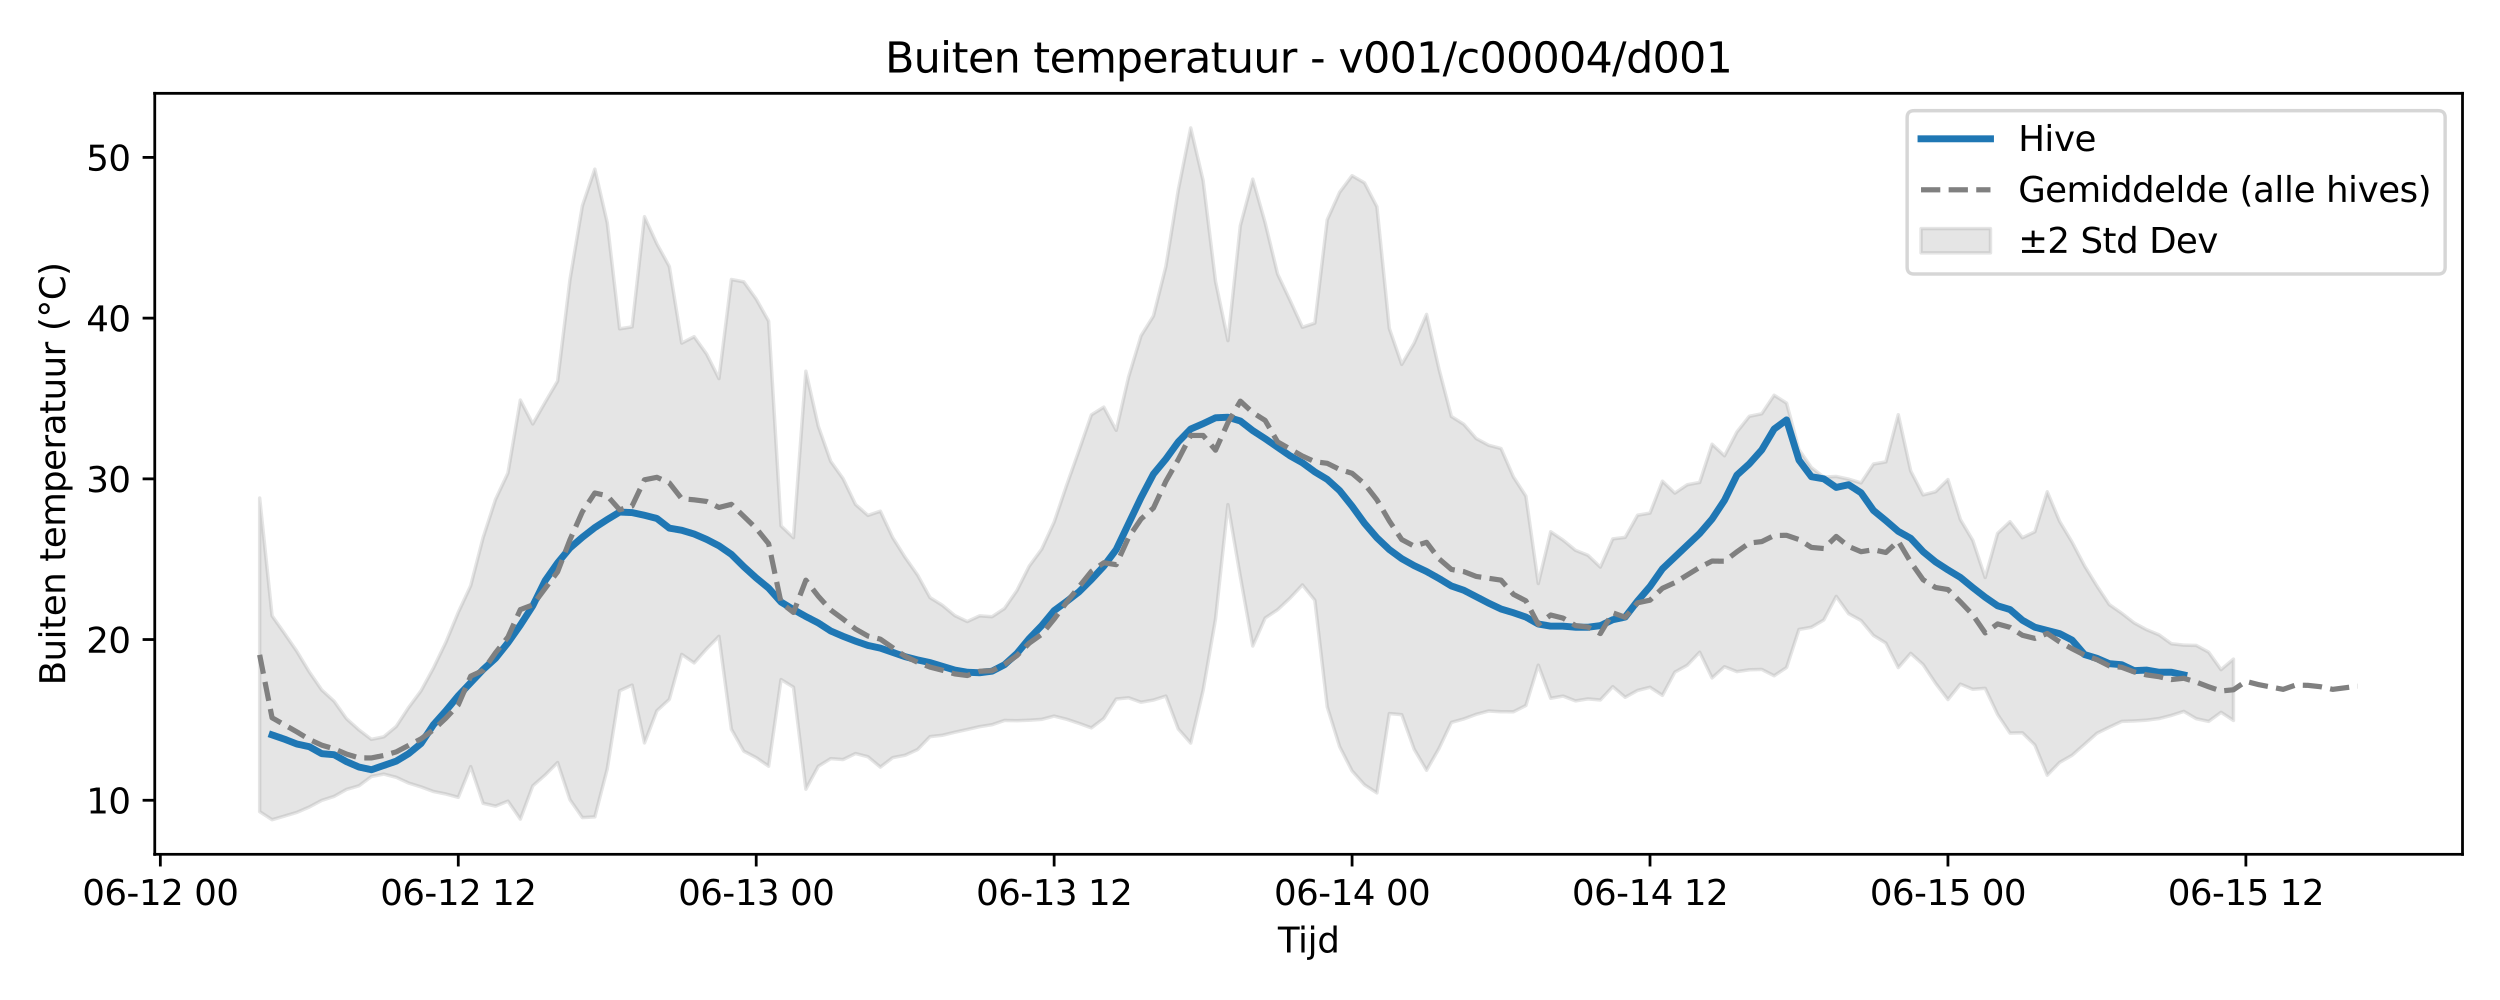 <?xml version="1.0" encoding="utf-8" standalone="no"?>
<!DOCTYPE svg PUBLIC "-//W3C//DTD SVG 1.1//EN"
  "http://www.w3.org/Graphics/SVG/1.1/DTD/svg11.dtd">
<svg xmlns:xlink="http://www.w3.org/1999/xlink" width="720pt" height="288pt" viewBox="0 0 720 288" xmlns="http://www.w3.org/2000/svg" version="1.1">
 <defs>
  <style type="text/css">*{stroke-linejoin: round; stroke-linecap: butt}</style>
 </defs>
 <g id="figure_1">
  <g id="patch_1">
   <path d="M 0 288 
L 720 288 
L 720 0 
L 0 0 
z
" style="fill: #ffffff"/>
  </g>
  <g id="axes_1">
   <g id="patch_2">
    <path d="M 44.57 246.04 
L 709.2 246.04 
L 709.2 26.88 
L 44.57 26.88 
z
" style="fill: #ffffff"/>
   </g>
   <g id="FillBetweenPolyCollection_1">
    <defs>
     <path id="mfafa1545e5" d="M 74.78 -144.577 
L 74.78 -54.247 
L 78.356 -51.922 
L 81.931 -52.966 
L 85.506 -54.033 
L 89.081 -55.581 
L 92.656 -57.485 
L 96.232 -58.637 
L 99.807 -60.646 
L 103.382 -61.687 
L 106.957 -64.363 
L 110.532 -65.057 
L 114.108 -64.133 
L 117.683 -62.479 
L 121.258 -61.374 
L 124.833 -60.042 
L 128.408 -59.328 
L 131.984 -58.36 
L 135.559 -67.223 
L 139.134 -56.645 
L 142.709 -55.832 
L 146.284 -57.272 
L 149.86 -52.087 
L 153.435 -61.663 
L 157.01 -64.798 
L 160.585 -68.383 
L 164.16 -57.673 
L 167.736 -52.524 
L 171.311 -52.741 
L 174.886 -66.557 
L 178.461 -89.06 
L 182.037 -90.691 
L 185.612 -74.04 
L 189.187 -83.304 
L 192.762 -86.588 
L 196.337 -99.541 
L 199.913 -97.074 
L 203.488 -101.119 
L 207.063 -104.739 
L 210.638 -77.998 
L 214.213 -71.663 
L 217.789 -69.792 
L 221.364 -67.334 
L 224.939 -92.29 
L 228.514 -90.09 
L 232.089 -60.72 
L 235.665 -67.305 
L 239.24 -69.509 
L 242.815 -69.248 
L 246.39 -70.981 
L 249.965 -70.055 
L 253.541 -67.072 
L 257.116 -69.806 
L 260.691 -70.497 
L 264.266 -72.135 
L 267.841 -75.854 
L 271.417 -76.248 
L 274.992 -77.117 
L 278.567 -77.906 
L 282.142 -78.723 
L 285.717 -79.292 
L 289.293 -80.511 
L 292.868 -80.436 
L 296.443 -80.575 
L 300.018 -80.823 
L 303.593 -81.765 
L 307.169 -80.861 
L 310.744 -79.675 
L 314.319 -78.373 
L 317.894 -81.094 
L 321.469 -86.679 
L 325.045 -87.039 
L 328.62 -85.754 
L 332.195 -86.387 
L 335.77 -87.534 
L 339.345 -78.045 
L 342.921 -73.996 
L 346.496 -89.171 
L 350.071 -109.736 
L 353.646 -142.687 
L 357.221 -121.907 
L 360.797 -101.941 
L 364.372 -110.018 
L 367.947 -112.395 
L 371.522 -115.735 
L 375.097 -119.549 
L 378.673 -115.119 
L 382.248 -84.415 
L 385.823 -72.957 
L 389.398 -65.974 
L 392.973 -61.962 
L 396.549 -59.637 
L 400.124 -82.503 
L 403.699 -82.173 
L 407.274 -72.234 
L 410.849 -66.166 
L 414.425 -72.427 
L 418 -79.954 
L 421.575 -80.946 
L 425.15 -82.272 
L 428.725 -83.228 
L 432.301 -83.016 
L 435.876 -83.007 
L 439.451 -84.814 
L 443.026 -96.442 
L 446.601 -86.898 
L 450.177 -87.524 
L 453.752 -86.134 
L 457.327 -86.715 
L 460.902 -86.403 
L 464.477 -90.247 
L 468.053 -87.176 
L 471.628 -89.157 
L 475.203 -90.063 
L 478.778 -87.73 
L 482.353 -94.419 
L 485.929 -96.401 
L 489.504 -100.156 
L 493.079 -92.753 
L 496.654 -95.984 
L 500.229 -94.572 
L 503.805 -95.103 
L 507.38 -95.201 
L 510.955 -93.381 
L 514.53 -95.76 
L 518.105 -106.718 
L 521.681 -107.355 
L 525.256 -109.447 
L 528.831 -116.237 
L 532.406 -111.251 
L 535.981 -109.294 
L 539.557 -104.994 
L 543.132 -102.781 
L 546.707 -95.722 
L 550.282 -99.834 
L 553.857 -96.603 
L 557.433 -91.222 
L 561.008 -86.523 
L 564.583 -90.979 
L 568.158 -89.48 
L 571.733 -89.764 
L 575.309 -82.233 
L 578.884 -76.87 
L 582.459 -76.951 
L 586.034 -73.433 
L 589.61 -64.748 
L 593.185 -68.429 
L 596.76 -70.479 
L 600.335 -73.622 
L 603.91 -76.811 
L 607.486 -78.572 
L 611.061 -80.238 
L 614.636 -80.367 
L 618.211 -80.595 
L 621.786 -81.054 
L 625.362 -81.961 
L 628.937 -83.12 
L 632.512 -81.018 
L 636.087 -80.239 
L 639.662 -82.85 
L 643.238 -80.509 
L 643.238 -98.182 
L 643.238 -98.182 
L 639.662 -95.146 
L 636.087 -100.174 
L 632.512 -102.121 
L 628.937 -102.204 
L 625.362 -102.607 
L 621.786 -105.181 
L 618.211 -106.658 
L 614.636 -108.608 
L 611.061 -111.386 
L 607.486 -113.875 
L 603.91 -119.262 
L 600.335 -125.073 
L 596.76 -131.867 
L 593.185 -137.826 
L 589.61 -146.367 
L 586.034 -134.853 
L 582.459 -133.135 
L 578.884 -137.767 
L 575.309 -134.384 
L 571.733 -121.68 
L 568.158 -132.384 
L 564.583 -138.392 
L 561.008 -149.894 
L 557.433 -146.377 
L 553.857 -145.47 
L 550.282 -152.371 
L 546.707 -168.568 
L 543.132 -154.978 
L 539.557 -154.359 
L 535.981 -148.928 
L 532.406 -150.006 
L 528.831 -150.78 
L 525.256 -150.601 
L 521.681 -153.336 
L 518.105 -158.498 
L 514.53 -171.899 
L 510.955 -174.175 
L 507.38 -168.833 
L 503.805 -168.108 
L 500.229 -163.599 
L 496.654 -156.735 
L 493.079 -160.07 
L 489.504 -149.066 
L 485.929 -148.398 
L 482.353 -145.984 
L 478.778 -149.417 
L 475.203 -140.235 
L 471.628 -139.628 
L 468.053 -133.247 
L 464.477 -132.799 
L 460.902 -124.671 
L 457.327 -128.076 
L 453.752 -129.507 
L 450.177 -132.436 
L 446.601 -134.862 
L 443.026 -119.939 
L 439.451 -145.123 
L 435.876 -150.633 
L 432.301 -158.826 
L 428.725 -159.772 
L 425.15 -161.705 
L 421.575 -165.808 
L 418 -168.06 
L 414.425 -181.732 
L 410.849 -197.456 
L 407.274 -189.176 
L 403.699 -183.054 
L 400.124 -193.4 
L 396.549 -228.464 
L 392.973 -235.345 
L 389.398 -237.401 
L 385.823 -232.63 
L 382.248 -224.72 
L 378.673 -194.941 
L 375.097 -193.752 
L 371.522 -201.525 
L 367.947 -209.082 
L 364.372 -223.802 
L 360.797 -236.404 
L 357.221 -223.021 
L 353.646 -189.898 
L 350.071 -206.958 
L 346.496 -236.009 
L 342.921 -251.158 
L 339.345 -233.272 
L 335.77 -211.242 
L 332.195 -197.005 
L 328.62 -191.291 
L 325.045 -179.492 
L 321.469 -164.071 
L 317.894 -170.758 
L 314.319 -168.521 
L 310.744 -158.248 
L 307.169 -148.18 
L 303.593 -137.644 
L 300.018 -129.858 
L 296.443 -124.993 
L 292.868 -117.925 
L 289.293 -112.758 
L 285.717 -110.385 
L 282.142 -110.638 
L 278.567 -108.994 
L 274.992 -110.708 
L 271.417 -113.672 
L 267.841 -115.895 
L 264.266 -122.391 
L 260.691 -127.467 
L 257.116 -133.14 
L 253.541 -140.777 
L 249.965 -139.568 
L 246.39 -142.72 
L 242.815 -150.139 
L 239.24 -155.146 
L 235.665 -165.263 
L 232.089 -181.096 
L 228.514 -133.142 
L 224.939 -136.557 
L 221.364 -195.516 
L 217.789 -201.874 
L 214.213 -206.836 
L 210.638 -207.51 
L 207.063 -178.961 
L 203.488 -186.064 
L 199.913 -191.035 
L 196.337 -189.185 
L 192.762 -211.262 
L 189.187 -217.764 
L 185.612 -225.596 
L 182.037 -193.869 
L 178.461 -193.296 
L 174.886 -223.866 
L 171.311 -239.291 
L 167.736 -228.752 
L 164.16 -207.514 
L 160.585 -178.246 
L 157.01 -172.155 
L 153.435 -165.902 
L 149.86 -172.788 
L 146.284 -151.756 
L 142.709 -144.16 
L 139.134 -133.165 
L 135.559 -119.31 
L 131.984 -111.635 
L 128.408 -103.02 
L 124.833 -95.605 
L 121.258 -89.049 
L 117.683 -84.242 
L 114.108 -78.775 
L 110.532 -75.801 
L 106.957 -75.062 
L 103.382 -77.791 
L 99.807 -81.005 
L 96.232 -86.035 
L 92.656 -89.302 
L 89.081 -94.49 
L 85.506 -100.402 
L 81.931 -105.59 
L 78.356 -110.646 
L 74.78 -144.577 
z
" style="stroke: #808080; stroke-opacity: 0.2"/>
    </defs>
    <g clip-path="url(#p1c990f7608)">
     <use xlink:href="#mfafa1545e5" x="0" y="288" style="fill: #808080; fill-opacity: 0.2; stroke: #808080; stroke-opacity: 0.2"/>
    </g>
   </g>
   <g id="matplotlib.axis_1">
    <g id="xtick_1">
     <g id="line2d_1">
      <defs>
       <path id="m4a9d1f5a7a" d="M 0 0 
L 0 3.5 
" style="stroke: #000000; stroke-width: 0.8"/>
      </defs>
      <g>
       <use xlink:href="#m4a9d1f5a7a" x="46.179" y="246.04" style="stroke: #000000; stroke-width: 0.8"/>
      </g>
     </g>
     <g id="text_1">
      <!-- 06-12 00 -->
      <g transform="translate(23.698 260.638) scale(0.1 -0.1)">
       <defs>
        <path id="DejaVuSans-30" d="M 2034 4250 
Q 1547 4250 1301 3770 
Q 1056 3291 1056 2328 
Q 1056 1369 1301 889 
Q 1547 409 2034 409 
Q 2525 409 2770 889 
Q 3016 1369 3016 2328 
Q 3016 3291 2770 3770 
Q 2525 4250 2034 4250 
z
M 2034 4750 
Q 2819 4750 3233 4129 
Q 3647 3509 3647 2328 
Q 3647 1150 3233 529 
Q 2819 -91 2034 -91 
Q 1250 -91 836 529 
Q 422 1150 422 2328 
Q 422 3509 836 4129 
Q 1250 4750 2034 4750 
z
" transform="scale(0.016)"/>
        <path id="DejaVuSans-36" d="M 2113 2584 
Q 1688 2584 1439 2293 
Q 1191 2003 1191 1497 
Q 1191 994 1439 701 
Q 1688 409 2113 409 
Q 2538 409 2786 701 
Q 3034 994 3034 1497 
Q 3034 2003 2786 2293 
Q 2538 2584 2113 2584 
z
M 3366 4563 
L 3366 3988 
Q 3128 4100 2886 4159 
Q 2644 4219 2406 4219 
Q 1781 4219 1451 3797 
Q 1122 3375 1075 2522 
Q 1259 2794 1537 2939 
Q 1816 3084 2150 3084 
Q 2853 3084 3261 2657 
Q 3669 2231 3669 1497 
Q 3669 778 3244 343 
Q 2819 -91 2113 -91 
Q 1303 -91 875 529 
Q 447 1150 447 2328 
Q 447 3434 972 4092 
Q 1497 4750 2381 4750 
Q 2619 4750 2861 4703 
Q 3103 4656 3366 4563 
z
" transform="scale(0.016)"/>
        <path id="DejaVuSans-2d" d="M 313 2009 
L 1997 2009 
L 1997 1497 
L 313 1497 
L 313 2009 
z
" transform="scale(0.016)"/>
        <path id="DejaVuSans-31" d="M 794 531 
L 1825 531 
L 1825 4091 
L 703 3866 
L 703 4441 
L 1819 4666 
L 2450 4666 
L 2450 531 
L 3481 531 
L 3481 0 
L 794 0 
L 794 531 
z
" transform="scale(0.016)"/>
        <path id="DejaVuSans-32" d="M 1228 531 
L 3431 531 
L 3431 0 
L 469 0 
L 469 531 
Q 828 903 1448 1529 
Q 2069 2156 2228 2338 
Q 2531 2678 2651 2914 
Q 2772 3150 2772 3378 
Q 2772 3750 2511 3984 
Q 2250 4219 1831 4219 
Q 1534 4219 1204 4116 
Q 875 4013 500 3803 
L 500 4441 
Q 881 4594 1212 4672 
Q 1544 4750 1819 4750 
Q 2544 4750 2975 4387 
Q 3406 4025 3406 3419 
Q 3406 3131 3298 2873 
Q 3191 2616 2906 2266 
Q 2828 2175 2409 1742 
Q 1991 1309 1228 531 
z
" transform="scale(0.016)"/>
        <path id="DejaVuSans-20" transform="scale(0.016)"/>
       </defs>
       <use xlink:href="#DejaVuSans-30"/>
       <use xlink:href="#DejaVuSans-36" transform="translate(63.623 0)"/>
       <use xlink:href="#DejaVuSans-2d" transform="translate(127.246 0)"/>
       <use xlink:href="#DejaVuSans-31" transform="translate(163.33 0)"/>
       <use xlink:href="#DejaVuSans-32" transform="translate(226.953 0)"/>
       <use xlink:href="#DejaVuSans-20" transform="translate(290.576 0)"/>
       <use xlink:href="#DejaVuSans-30" transform="translate(322.363 0)"/>
       <use xlink:href="#DejaVuSans-30" transform="translate(385.986 0)"/>
      </g>
     </g>
    </g>
    <g id="xtick_2">
     <g id="line2d_2">
      <g>
       <use xlink:href="#m4a9d1f5a7a" x="131.984" y="246.04" style="stroke: #000000; stroke-width: 0.8"/>
      </g>
     </g>
     <g id="text_2">
      <!-- 06-12 12 -->
      <g transform="translate(109.503 260.638) scale(0.1 -0.1)">
       <use xlink:href="#DejaVuSans-30"/>
       <use xlink:href="#DejaVuSans-36" transform="translate(63.623 0)"/>
       <use xlink:href="#DejaVuSans-2d" transform="translate(127.246 0)"/>
       <use xlink:href="#DejaVuSans-31" transform="translate(163.33 0)"/>
       <use xlink:href="#DejaVuSans-32" transform="translate(226.953 0)"/>
       <use xlink:href="#DejaVuSans-20" transform="translate(290.576 0)"/>
       <use xlink:href="#DejaVuSans-31" transform="translate(322.363 0)"/>
       <use xlink:href="#DejaVuSans-32" transform="translate(385.986 0)"/>
      </g>
     </g>
    </g>
    <g id="xtick_3">
     <g id="line2d_3">
      <g>
       <use xlink:href="#m4a9d1f5a7a" x="217.789" y="246.04" style="stroke: #000000; stroke-width: 0.8"/>
      </g>
     </g>
     <g id="text_3">
      <!-- 06-13 00 -->
      <g transform="translate(195.308 260.638) scale(0.1 -0.1)">
       <defs>
        <path id="DejaVuSans-33" d="M 2597 2516 
Q 3050 2419 3304 2112 
Q 3559 1806 3559 1356 
Q 3559 666 3084 287 
Q 2609 -91 1734 -91 
Q 1441 -91 1130 -33 
Q 819 25 488 141 
L 488 750 
Q 750 597 1062 519 
Q 1375 441 1716 441 
Q 2309 441 2620 675 
Q 2931 909 2931 1356 
Q 2931 1769 2642 2001 
Q 2353 2234 1838 2234 
L 1294 2234 
L 1294 2753 
L 1863 2753 
Q 2328 2753 2575 2939 
Q 2822 3125 2822 3475 
Q 2822 3834 2567 4026 
Q 2313 4219 1838 4219 
Q 1578 4219 1281 4162 
Q 984 4106 628 3988 
L 628 4550 
Q 988 4650 1302 4700 
Q 1616 4750 1894 4750 
Q 2613 4750 3031 4423 
Q 3450 4097 3450 3541 
Q 3450 3153 3228 2886 
Q 3006 2619 2597 2516 
z
" transform="scale(0.016)"/>
       </defs>
       <use xlink:href="#DejaVuSans-30"/>
       <use xlink:href="#DejaVuSans-36" transform="translate(63.623 0)"/>
       <use xlink:href="#DejaVuSans-2d" transform="translate(127.246 0)"/>
       <use xlink:href="#DejaVuSans-31" transform="translate(163.33 0)"/>
       <use xlink:href="#DejaVuSans-33" transform="translate(226.953 0)"/>
       <use xlink:href="#DejaVuSans-20" transform="translate(290.576 0)"/>
       <use xlink:href="#DejaVuSans-30" transform="translate(322.363 0)"/>
       <use xlink:href="#DejaVuSans-30" transform="translate(385.986 0)"/>
      </g>
     </g>
    </g>
    <g id="xtick_4">
     <g id="line2d_4">
      <g>
       <use xlink:href="#m4a9d1f5a7a" x="303.593" y="246.04" style="stroke: #000000; stroke-width: 0.8"/>
      </g>
     </g>
     <g id="text_4">
      <!-- 06-13 12 -->
      <g transform="translate(281.113 260.638) scale(0.1 -0.1)">
       <use xlink:href="#DejaVuSans-30"/>
       <use xlink:href="#DejaVuSans-36" transform="translate(63.623 0)"/>
       <use xlink:href="#DejaVuSans-2d" transform="translate(127.246 0)"/>
       <use xlink:href="#DejaVuSans-31" transform="translate(163.33 0)"/>
       <use xlink:href="#DejaVuSans-33" transform="translate(226.953 0)"/>
       <use xlink:href="#DejaVuSans-20" transform="translate(290.576 0)"/>
       <use xlink:href="#DejaVuSans-31" transform="translate(322.363 0)"/>
       <use xlink:href="#DejaVuSans-32" transform="translate(385.986 0)"/>
      </g>
     </g>
    </g>
    <g id="xtick_5">
     <g id="line2d_5">
      <g>
       <use xlink:href="#m4a9d1f5a7a" x="389.398" y="246.04" style="stroke: #000000; stroke-width: 0.8"/>
      </g>
     </g>
     <g id="text_5">
      <!-- 06-14 00 -->
      <g transform="translate(366.918 260.638) scale(0.1 -0.1)">
       <defs>
        <path id="DejaVuSans-34" d="M 2419 4116 
L 825 1625 
L 2419 1625 
L 2419 4116 
z
M 2253 4666 
L 3047 4666 
L 3047 1625 
L 3713 1625 
L 3713 1100 
L 3047 1100 
L 3047 0 
L 2419 0 
L 2419 1100 
L 313 1100 
L 313 1709 
L 2253 4666 
z
" transform="scale(0.016)"/>
       </defs>
       <use xlink:href="#DejaVuSans-30"/>
       <use xlink:href="#DejaVuSans-36" transform="translate(63.623 0)"/>
       <use xlink:href="#DejaVuSans-2d" transform="translate(127.246 0)"/>
       <use xlink:href="#DejaVuSans-31" transform="translate(163.33 0)"/>
       <use xlink:href="#DejaVuSans-34" transform="translate(226.953 0)"/>
       <use xlink:href="#DejaVuSans-20" transform="translate(290.576 0)"/>
       <use xlink:href="#DejaVuSans-30" transform="translate(322.363 0)"/>
       <use xlink:href="#DejaVuSans-30" transform="translate(385.986 0)"/>
      </g>
     </g>
    </g>
    <g id="xtick_6">
     <g id="line2d_6">
      <g>
       <use xlink:href="#m4a9d1f5a7a" x="475.203" y="246.04" style="stroke: #000000; stroke-width: 0.8"/>
      </g>
     </g>
     <g id="text_6">
      <!-- 06-14 12 -->
      <g transform="translate(452.723 260.638) scale(0.1 -0.1)">
       <use xlink:href="#DejaVuSans-30"/>
       <use xlink:href="#DejaVuSans-36" transform="translate(63.623 0)"/>
       <use xlink:href="#DejaVuSans-2d" transform="translate(127.246 0)"/>
       <use xlink:href="#DejaVuSans-31" transform="translate(163.33 0)"/>
       <use xlink:href="#DejaVuSans-34" transform="translate(226.953 0)"/>
       <use xlink:href="#DejaVuSans-20" transform="translate(290.576 0)"/>
       <use xlink:href="#DejaVuSans-31" transform="translate(322.363 0)"/>
       <use xlink:href="#DejaVuSans-32" transform="translate(385.986 0)"/>
      </g>
     </g>
    </g>
    <g id="xtick_7">
     <g id="line2d_7">
      <g>
       <use xlink:href="#m4a9d1f5a7a" x="561.008" y="246.04" style="stroke: #000000; stroke-width: 0.8"/>
      </g>
     </g>
     <g id="text_7">
      <!-- 06-15 00 -->
      <g transform="translate(538.527 260.638) scale(0.1 -0.1)">
       <defs>
        <path id="DejaVuSans-35" d="M 691 4666 
L 3169 4666 
L 3169 4134 
L 1269 4134 
L 1269 2991 
Q 1406 3038 1543 3061 
Q 1681 3084 1819 3084 
Q 2600 3084 3056 2656 
Q 3513 2228 3513 1497 
Q 3513 744 3044 326 
Q 2575 -91 1722 -91 
Q 1428 -91 1123 -41 
Q 819 9 494 109 
L 494 744 
Q 775 591 1075 516 
Q 1375 441 1709 441 
Q 2250 441 2565 725 
Q 2881 1009 2881 1497 
Q 2881 1984 2565 2268 
Q 2250 2553 1709 2553 
Q 1456 2553 1204 2497 
Q 953 2441 691 2322 
L 691 4666 
z
" transform="scale(0.016)"/>
       </defs>
       <use xlink:href="#DejaVuSans-30"/>
       <use xlink:href="#DejaVuSans-36" transform="translate(63.623 0)"/>
       <use xlink:href="#DejaVuSans-2d" transform="translate(127.246 0)"/>
       <use xlink:href="#DejaVuSans-31" transform="translate(163.33 0)"/>
       <use xlink:href="#DejaVuSans-35" transform="translate(226.953 0)"/>
       <use xlink:href="#DejaVuSans-20" transform="translate(290.576 0)"/>
       <use xlink:href="#DejaVuSans-30" transform="translate(322.363 0)"/>
       <use xlink:href="#DejaVuSans-30" transform="translate(385.986 0)"/>
      </g>
     </g>
    </g>
    <g id="xtick_8">
     <g id="line2d_8">
      <g>
       <use xlink:href="#m4a9d1f5a7a" x="646.813" y="246.04" style="stroke: #000000; stroke-width: 0.8"/>
      </g>
     </g>
     <g id="text_8">
      <!-- 06-15 12 -->
      <g transform="translate(624.332 260.638) scale(0.1 -0.1)">
       <use xlink:href="#DejaVuSans-30"/>
       <use xlink:href="#DejaVuSans-36" transform="translate(63.623 0)"/>
       <use xlink:href="#DejaVuSans-2d" transform="translate(127.246 0)"/>
       <use xlink:href="#DejaVuSans-31" transform="translate(163.33 0)"/>
       <use xlink:href="#DejaVuSans-35" transform="translate(226.953 0)"/>
       <use xlink:href="#DejaVuSans-20" transform="translate(290.576 0)"/>
       <use xlink:href="#DejaVuSans-31" transform="translate(322.363 0)"/>
       <use xlink:href="#DejaVuSans-32" transform="translate(385.986 0)"/>
      </g>
     </g>
    </g>
    <g id="text_9">
     <!-- Tijd -->
     <g transform="translate(368.035 274.317) scale(0.1 -0.1)">
      <defs>
       <path id="DejaVuSans-54" d="M -19 4666 
L 3928 4666 
L 3928 4134 
L 2272 4134 
L 2272 0 
L 1638 0 
L 1638 4134 
L -19 4134 
L -19 4666 
z
" transform="scale(0.016)"/>
       <path id="DejaVuSans-69" d="M 603 3500 
L 1178 3500 
L 1178 0 
L 603 0 
L 603 3500 
z
M 603 4863 
L 1178 4863 
L 1178 4134 
L 603 4134 
L 603 4863 
z
" transform="scale(0.016)"/>
       <path id="DejaVuSans-6a" d="M 603 3500 
L 1178 3500 
L 1178 -63 
Q 1178 -731 923 -1031 
Q 669 -1331 103 -1331 
L -116 -1331 
L -116 -844 
L 38 -844 
Q 366 -844 484 -692 
Q 603 -541 603 -63 
L 603 3500 
z
M 603 4863 
L 1178 4863 
L 1178 4134 
L 603 4134 
L 603 4863 
z
" transform="scale(0.016)"/>
       <path id="DejaVuSans-64" d="M 2906 2969 
L 2906 4863 
L 3481 4863 
L 3481 0 
L 2906 0 
L 2906 525 
Q 2725 213 2448 61 
Q 2172 -91 1784 -91 
Q 1150 -91 751 415 
Q 353 922 353 1747 
Q 353 2572 751 3078 
Q 1150 3584 1784 3584 
Q 2172 3584 2448 3432 
Q 2725 3281 2906 2969 
z
M 947 1747 
Q 947 1113 1208 752 
Q 1469 391 1925 391 
Q 2381 391 2643 752 
Q 2906 1113 2906 1747 
Q 2906 2381 2643 2742 
Q 2381 3103 1925 3103 
Q 1469 3103 1208 2742 
Q 947 2381 947 1747 
z
" transform="scale(0.016)"/>
      </defs>
      <use xlink:href="#DejaVuSans-54"/>
      <use xlink:href="#DejaVuSans-69" transform="translate(57.959 0)"/>
      <use xlink:href="#DejaVuSans-6a" transform="translate(85.742 0)"/>
      <use xlink:href="#DejaVuSans-64" transform="translate(113.525 0)"/>
     </g>
    </g>
   </g>
   <g id="matplotlib.axis_2">
    <g id="ytick_1">
     <g id="line2d_9">
      <defs>
       <path id="m8d2fb35eee" d="M 0 0 
L -3.5 0 
" style="stroke: #000000; stroke-width: 0.8"/>
      </defs>
      <g>
       <use xlink:href="#m8d2fb35eee" x="44.57" y="230.475" style="stroke: #000000; stroke-width: 0.8"/>
      </g>
     </g>
     <g id="text_10">
      <!-- 10 -->
      <g transform="translate(24.845 234.275) scale(0.1 -0.1)">
       <use xlink:href="#DejaVuSans-31"/>
       <use xlink:href="#DejaVuSans-30" transform="translate(63.623 0)"/>
      </g>
     </g>
    </g>
    <g id="ytick_2">
     <g id="line2d_10">
      <g>
       <use xlink:href="#m8d2fb35eee" x="44.57" y="184.191" style="stroke: #000000; stroke-width: 0.8"/>
      </g>
     </g>
     <g id="text_11">
      <!-- 20 -->
      <g transform="translate(24.845 187.99) scale(0.1 -0.1)">
       <use xlink:href="#DejaVuSans-32"/>
       <use xlink:href="#DejaVuSans-30" transform="translate(63.623 0)"/>
      </g>
     </g>
    </g>
    <g id="ytick_3">
     <g id="line2d_11">
      <g>
       <use xlink:href="#m8d2fb35eee" x="44.57" y="137.907" style="stroke: #000000; stroke-width: 0.8"/>
      </g>
     </g>
     <g id="text_12">
      <!-- 30 -->
      <g transform="translate(24.845 141.706) scale(0.1 -0.1)">
       <use xlink:href="#DejaVuSans-33"/>
       <use xlink:href="#DejaVuSans-30" transform="translate(63.623 0)"/>
      </g>
     </g>
    </g>
    <g id="ytick_4">
     <g id="line2d_12">
      <g>
       <use xlink:href="#m8d2fb35eee" x="44.57" y="91.622" style="stroke: #000000; stroke-width: 0.8"/>
      </g>
     </g>
     <g id="text_13">
      <!-- 40 -->
      <g transform="translate(24.845 95.422) scale(0.1 -0.1)">
       <use xlink:href="#DejaVuSans-34"/>
       <use xlink:href="#DejaVuSans-30" transform="translate(63.623 0)"/>
      </g>
     </g>
    </g>
    <g id="ytick_5">
     <g id="line2d_13">
      <g>
       <use xlink:href="#m8d2fb35eee" x="44.57" y="45.338" style="stroke: #000000; stroke-width: 0.8"/>
      </g>
     </g>
     <g id="text_14">
      <!-- 50 -->
      <g transform="translate(24.845 49.137) scale(0.1 -0.1)">
       <use xlink:href="#DejaVuSans-35"/>
       <use xlink:href="#DejaVuSans-30" transform="translate(63.623 0)"/>
      </g>
     </g>
    </g>
    <g id="text_15">
     <!-- Buiten temperatuur (°C) -->
     <g transform="translate(18.765 197.355) rotate(-90) scale(0.1 -0.1)">
      <defs>
       <path id="DejaVuSans-42" d="M 1259 2228 
L 1259 519 
L 2272 519 
Q 2781 519 3026 730 
Q 3272 941 3272 1375 
Q 3272 1813 3026 2020 
Q 2781 2228 2272 2228 
L 1259 2228 
z
M 1259 4147 
L 1259 2741 
L 2194 2741 
Q 2656 2741 2882 2914 
Q 3109 3088 3109 3444 
Q 3109 3797 2882 3972 
Q 2656 4147 2194 4147 
L 1259 4147 
z
M 628 4666 
L 2241 4666 
Q 2963 4666 3353 4366 
Q 3744 4066 3744 3513 
Q 3744 3084 3544 2831 
Q 3344 2578 2956 2516 
Q 3422 2416 3680 2098 
Q 3938 1781 3938 1306 
Q 3938 681 3513 340 
Q 3088 0 2303 0 
L 628 0 
L 628 4666 
z
" transform="scale(0.016)"/>
       <path id="DejaVuSans-75" d="M 544 1381 
L 544 3500 
L 1119 3500 
L 1119 1403 
Q 1119 906 1312 657 
Q 1506 409 1894 409 
Q 2359 409 2629 706 
Q 2900 1003 2900 1516 
L 2900 3500 
L 3475 3500 
L 3475 0 
L 2900 0 
L 2900 538 
Q 2691 219 2414 64 
Q 2138 -91 1772 -91 
Q 1169 -91 856 284 
Q 544 659 544 1381 
z
M 1991 3584 
L 1991 3584 
z
" transform="scale(0.016)"/>
       <path id="DejaVuSans-74" d="M 1172 4494 
L 1172 3500 
L 2356 3500 
L 2356 3053 
L 1172 3053 
L 1172 1153 
Q 1172 725 1289 603 
Q 1406 481 1766 481 
L 2356 481 
L 2356 0 
L 1766 0 
Q 1100 0 847 248 
Q 594 497 594 1153 
L 594 3053 
L 172 3053 
L 172 3500 
L 594 3500 
L 594 4494 
L 1172 4494 
z
" transform="scale(0.016)"/>
       <path id="DejaVuSans-65" d="M 3597 1894 
L 3597 1613 
L 953 1613 
Q 991 1019 1311 708 
Q 1631 397 2203 397 
Q 2534 397 2845 478 
Q 3156 559 3463 722 
L 3463 178 
Q 3153 47 2828 -22 
Q 2503 -91 2169 -91 
Q 1331 -91 842 396 
Q 353 884 353 1716 
Q 353 2575 817 3079 
Q 1281 3584 2069 3584 
Q 2775 3584 3186 3129 
Q 3597 2675 3597 1894 
z
M 3022 2063 
Q 3016 2534 2758 2815 
Q 2500 3097 2075 3097 
Q 1594 3097 1305 2825 
Q 1016 2553 972 2059 
L 3022 2063 
z
" transform="scale(0.016)"/>
       <path id="DejaVuSans-6e" d="M 3513 2113 
L 3513 0 
L 2938 0 
L 2938 2094 
Q 2938 2591 2744 2837 
Q 2550 3084 2163 3084 
Q 1697 3084 1428 2787 
Q 1159 2491 1159 1978 
L 1159 0 
L 581 0 
L 581 3500 
L 1159 3500 
L 1159 2956 
Q 1366 3272 1645 3428 
Q 1925 3584 2291 3584 
Q 2894 3584 3203 3211 
Q 3513 2838 3513 2113 
z
" transform="scale(0.016)"/>
       <path id="DejaVuSans-6d" d="M 3328 2828 
Q 3544 3216 3844 3400 
Q 4144 3584 4550 3584 
Q 5097 3584 5394 3201 
Q 5691 2819 5691 2113 
L 5691 0 
L 5113 0 
L 5113 2094 
Q 5113 2597 4934 2840 
Q 4756 3084 4391 3084 
Q 3944 3084 3684 2787 
Q 3425 2491 3425 1978 
L 3425 0 
L 2847 0 
L 2847 2094 
Q 2847 2600 2669 2842 
Q 2491 3084 2119 3084 
Q 1678 3084 1418 2786 
Q 1159 2488 1159 1978 
L 1159 0 
L 581 0 
L 581 3500 
L 1159 3500 
L 1159 2956 
Q 1356 3278 1631 3431 
Q 1906 3584 2284 3584 
Q 2666 3584 2933 3390 
Q 3200 3197 3328 2828 
z
" transform="scale(0.016)"/>
       <path id="DejaVuSans-70" d="M 1159 525 
L 1159 -1331 
L 581 -1331 
L 581 3500 
L 1159 3500 
L 1159 2969 
Q 1341 3281 1617 3432 
Q 1894 3584 2278 3584 
Q 2916 3584 3314 3078 
Q 3713 2572 3713 1747 
Q 3713 922 3314 415 
Q 2916 -91 2278 -91 
Q 1894 -91 1617 61 
Q 1341 213 1159 525 
z
M 3116 1747 
Q 3116 2381 2855 2742 
Q 2594 3103 2138 3103 
Q 1681 3103 1420 2742 
Q 1159 2381 1159 1747 
Q 1159 1113 1420 752 
Q 1681 391 2138 391 
Q 2594 391 2855 752 
Q 3116 1113 3116 1747 
z
" transform="scale(0.016)"/>
       <path id="DejaVuSans-72" d="M 2631 2963 
Q 2534 3019 2420 3045 
Q 2306 3072 2169 3072 
Q 1681 3072 1420 2755 
Q 1159 2438 1159 1844 
L 1159 0 
L 581 0 
L 581 3500 
L 1159 3500 
L 1159 2956 
Q 1341 3275 1631 3429 
Q 1922 3584 2338 3584 
Q 2397 3584 2469 3576 
Q 2541 3569 2628 3553 
L 2631 2963 
z
" transform="scale(0.016)"/>
       <path id="DejaVuSans-61" d="M 2194 1759 
Q 1497 1759 1228 1600 
Q 959 1441 959 1056 
Q 959 750 1161 570 
Q 1363 391 1709 391 
Q 2188 391 2477 730 
Q 2766 1069 2766 1631 
L 2766 1759 
L 2194 1759 
z
M 3341 1997 
L 3341 0 
L 2766 0 
L 2766 531 
Q 2569 213 2275 61 
Q 1981 -91 1556 -91 
Q 1019 -91 701 211 
Q 384 513 384 1019 
Q 384 1609 779 1909 
Q 1175 2209 1959 2209 
L 2766 2209 
L 2766 2266 
Q 2766 2663 2505 2880 
Q 2244 3097 1772 3097 
Q 1472 3097 1187 3025 
Q 903 2953 641 2809 
L 641 3341 
Q 956 3463 1253 3523 
Q 1550 3584 1831 3584 
Q 2591 3584 2966 3190 
Q 3341 2797 3341 1997 
z
" transform="scale(0.016)"/>
       <path id="DejaVuSans-28" d="M 1984 4856 
Q 1566 4138 1362 3434 
Q 1159 2731 1159 2009 
Q 1159 1288 1364 580 
Q 1569 -128 1984 -844 
L 1484 -844 
Q 1016 -109 783 600 
Q 550 1309 550 2009 
Q 550 2706 781 3412 
Q 1013 4119 1484 4856 
L 1984 4856 
z
" transform="scale(0.016)"/>
       <path id="DejaVuSans-b0" d="M 1600 4347 
Q 1350 4347 1178 4173 
Q 1006 4000 1006 3750 
Q 1006 3503 1178 3333 
Q 1350 3163 1600 3163 
Q 1850 3163 2022 3333 
Q 2194 3503 2194 3750 
Q 2194 3997 2020 4172 
Q 1847 4347 1600 4347 
z
M 1600 4750 
Q 1800 4750 1984 4673 
Q 2169 4597 2303 4453 
Q 2447 4313 2519 4134 
Q 2591 3956 2591 3750 
Q 2591 3338 2302 3052 
Q 2013 2766 1594 2766 
Q 1172 2766 890 3047 
Q 609 3328 609 3750 
Q 609 4169 896 4459 
Q 1184 4750 1600 4750 
z
" transform="scale(0.016)"/>
       <path id="DejaVuSans-43" d="M 4122 4306 
L 4122 3641 
Q 3803 3938 3442 4084 
Q 3081 4231 2675 4231 
Q 1875 4231 1450 3742 
Q 1025 3253 1025 2328 
Q 1025 1406 1450 917 
Q 1875 428 2675 428 
Q 3081 428 3442 575 
Q 3803 722 4122 1019 
L 4122 359 
Q 3791 134 3420 21 
Q 3050 -91 2638 -91 
Q 1578 -91 968 557 
Q 359 1206 359 2328 
Q 359 3453 968 4101 
Q 1578 4750 2638 4750 
Q 3056 4750 3426 4639 
Q 3797 4528 4122 4306 
z
" transform="scale(0.016)"/>
       <path id="DejaVuSans-29" d="M 513 4856 
L 1013 4856 
Q 1481 4119 1714 3412 
Q 1947 2706 1947 2009 
Q 1947 1309 1714 600 
Q 1481 -109 1013 -844 
L 513 -844 
Q 928 -128 1133 580 
Q 1338 1288 1338 2009 
Q 1338 2731 1133 3434 
Q 928 4138 513 4856 
z
" transform="scale(0.016)"/>
      </defs>
      <use xlink:href="#DejaVuSans-42"/>
      <use xlink:href="#DejaVuSans-75" transform="translate(68.604 0)"/>
      <use xlink:href="#DejaVuSans-69" transform="translate(131.982 0)"/>
      <use xlink:href="#DejaVuSans-74" transform="translate(159.766 0)"/>
      <use xlink:href="#DejaVuSans-65" transform="translate(198.975 0)"/>
      <use xlink:href="#DejaVuSans-6e" transform="translate(260.498 0)"/>
      <use xlink:href="#DejaVuSans-20" transform="translate(323.877 0)"/>
      <use xlink:href="#DejaVuSans-74" transform="translate(355.664 0)"/>
      <use xlink:href="#DejaVuSans-65" transform="translate(394.873 0)"/>
      <use xlink:href="#DejaVuSans-6d" transform="translate(456.396 0)"/>
      <use xlink:href="#DejaVuSans-70" transform="translate(553.809 0)"/>
      <use xlink:href="#DejaVuSans-65" transform="translate(617.285 0)"/>
      <use xlink:href="#DejaVuSans-72" transform="translate(678.809 0)"/>
      <use xlink:href="#DejaVuSans-61" transform="translate(719.922 0)"/>
      <use xlink:href="#DejaVuSans-74" transform="translate(781.201 0)"/>
      <use xlink:href="#DejaVuSans-75" transform="translate(820.41 0)"/>
      <use xlink:href="#DejaVuSans-75" transform="translate(883.789 0)"/>
      <use xlink:href="#DejaVuSans-72" transform="translate(947.168 0)"/>
      <use xlink:href="#DejaVuSans-20" transform="translate(988.281 0)"/>
      <use xlink:href="#DejaVuSans-28" transform="translate(1020.068 0)"/>
      <use xlink:href="#DejaVuSans-b0" transform="translate(1059.082 0)"/>
      <use xlink:href="#DejaVuSans-43" transform="translate(1109.082 0)"/>
      <use xlink:href="#DejaVuSans-29" transform="translate(1178.906 0)"/>
     </g>
    </g>
   </g>
   <g id="line2d_14">
    <path d="M 78.356 211.653 
L 81.931 212.887 
L 85.506 214.276 
L 89.081 215.047 
L 92.656 217.053 
L 96.232 217.361 
L 99.807 219.367 
L 103.382 220.91 
L 106.957 221.681 
L 114.108 219.213 
L 117.683 217.053 
L 121.258 214.122 
L 124.833 208.722 
L 128.408 204.71 
L 131.984 200.391 
L 139.134 192.831 
L 142.709 189.591 
L 146.284 185.117 
L 149.86 180.025 
L 153.435 174.471 
L 157.01 167.22 
L 160.585 162.129 
L 164.16 157.809 
L 167.736 154.723 
L 171.311 151.946 
L 174.886 149.632 
L 178.461 147.472 
L 182.037 147.626 
L 185.612 148.398 
L 189.187 149.324 
L 192.762 152.101 
L 196.337 152.718 
L 199.913 153.798 
L 203.488 155.34 
L 207.063 157.192 
L 210.638 159.66 
L 214.213 163.209 
L 217.789 166.449 
L 221.364 169.38 
L 224.939 173.391 
L 228.514 175.551 
L 232.089 177.557 
L 235.665 179.408 
L 239.24 181.723 
L 242.815 183.265 
L 246.39 184.654 
L 249.965 185.888 
L 253.541 186.66 
L 260.691 189.128 
L 264.266 190.054 
L 267.841 190.825 
L 274.992 192.985 
L 278.567 193.602 
L 282.142 193.756 
L 285.717 193.294 
L 289.293 191.442 
L 292.868 188.202 
L 296.443 183.882 
L 300.018 180.18 
L 303.593 175.86 
L 307.169 173.237 
L 310.744 170.46 
L 314.319 166.912 
L 317.894 163.055 
L 321.469 158.272 
L 328.62 143.307 
L 332.195 136.518 
L 335.77 132.198 
L 339.345 127.261 
L 342.921 123.559 
L 346.496 122.016 
L 350.071 120.319 
L 353.646 120.164 
L 357.221 121.244 
L 360.797 124.021 
L 364.372 126.336 
L 371.522 131.273 
L 375.097 133.278 
L 378.673 135.901 
L 382.248 138.061 
L 385.823 141.301 
L 389.398 145.775 
L 392.973 150.712 
L 396.549 154.878 
L 400.124 158.272 
L 403.699 160.895 
L 407.274 162.9 
L 410.849 164.597 
L 414.425 166.603 
L 418 168.763 
L 421.575 169.997 
L 428.725 173.7 
L 432.301 175.397 
L 435.876 176.477 
L 439.451 177.711 
L 443.026 179.717 
L 446.601 180.334 
L 450.177 180.334 
L 453.752 180.643 
L 457.327 180.643 
L 460.902 180.18 
L 464.477 178.483 
L 468.053 177.711 
L 471.628 173.083 
L 475.203 168.917 
L 478.778 163.826 
L 489.504 153.643 
L 493.079 149.478 
L 496.654 144.078 
L 500.229 136.827 
L 503.805 133.587 
L 507.38 129.576 
L 510.955 123.559 
L 514.53 120.936 
L 518.105 132.507 
L 521.681 137.29 
L 525.256 137.907 
L 528.831 140.375 
L 532.406 139.604 
L 535.981 141.918 
L 539.557 147.009 
L 543.132 149.941 
L 546.707 153.026 
L 550.282 155.032 
L 553.857 158.889 
L 557.433 161.82 
L 561.008 164.135 
L 564.583 166.294 
L 568.158 169.226 
L 571.733 172.003 
L 575.309 174.471 
L 578.884 175.551 
L 582.459 178.637 
L 586.034 180.643 
L 593.185 182.494 
L 596.76 184.345 
L 600.335 188.511 
L 603.91 189.591 
L 607.486 191.134 
L 611.061 191.442 
L 614.636 193.139 
L 618.211 192.985 
L 621.786 193.602 
L 625.362 193.602 
L 628.937 194.374 
L 628.937 194.374 
" clip-path="url(#p1c990f7608)" style="fill: none; stroke: #1f77b4; stroke-width: 2; stroke-linecap: square"/>
   </g>
   <g id="line2d_15">
    <path d="M 74.78 188.588 
L 78.356 206.716 
L 85.506 210.783 
L 89.081 212.964 
L 92.656 214.606 
L 96.232 215.664 
L 99.807 217.174 
L 103.382 218.261 
L 106.957 218.287 
L 110.532 217.571 
L 114.108 216.546 
L 121.258 212.788 
L 124.833 210.176 
L 128.408 206.826 
L 131.984 203.002 
L 135.559 194.734 
L 139.134 193.095 
L 142.709 188.004 
L 146.284 183.486 
L 149.86 175.562 
L 153.435 174.218 
L 160.585 164.686 
L 164.16 155.407 
L 167.736 147.362 
L 171.311 141.984 
L 174.886 142.789 
L 178.461 146.822 
L 182.037 145.72 
L 185.612 138.182 
L 189.187 137.466 
L 192.762 139.075 
L 196.337 143.637 
L 199.913 143.946 
L 203.488 144.409 
L 207.063 146.15 
L 210.638 145.246 
L 217.789 152.167 
L 221.364 156.575 
L 224.939 173.577 
L 228.514 176.384 
L 232.089 167.092 
L 235.665 171.716 
L 239.24 175.673 
L 242.815 178.306 
L 246.39 181.15 
L 249.965 183.188 
L 253.541 184.075 
L 260.691 189.018 
L 264.266 190.737 
L 267.841 192.126 
L 271.417 193.04 
L 274.992 194.087 
L 278.567 194.55 
L 282.142 193.319 
L 285.717 193.161 
L 289.293 191.365 
L 292.868 188.819 
L 296.443 185.216 
L 300.018 182.659 
L 303.593 178.295 
L 307.169 173.48 
L 314.319 164.553 
L 317.894 162.074 
L 321.469 162.625 
L 325.045 154.734 
L 328.62 149.478 
L 332.195 146.304 
L 335.77 138.612 
L 339.345 132.342 
L 342.921 125.423 
L 346.496 125.41 
L 350.071 129.653 
L 353.646 121.707 
L 357.221 115.536 
L 360.797 118.827 
L 364.372 121.09 
L 367.947 127.261 
L 375.097 131.35 
L 378.673 132.97 
L 382.248 133.433 
L 385.823 135.207 
L 389.398 136.312 
L 392.973 139.347 
L 396.549 143.949 
L 400.124 150.049 
L 403.699 155.387 
L 407.274 157.295 
L 410.849 156.189 
L 414.425 160.92 
L 418 163.993 
L 421.575 164.623 
L 425.15 166.012 
L 432.301 167.079 
L 435.876 171.18 
L 439.451 173.031 
L 443.026 179.809 
L 446.601 177.12 
L 450.177 178.02 
L 453.752 180.18 
L 457.327 180.604 
L 460.902 182.463 
L 464.477 176.477 
L 468.053 177.788 
L 471.628 173.607 
L 475.203 172.851 
L 478.778 169.426 
L 482.353 167.799 
L 489.504 163.389 
L 493.079 161.589 
L 496.654 161.64 
L 500.229 158.915 
L 503.805 156.395 
L 507.38 155.983 
L 510.955 154.222 
L 514.53 154.171 
L 518.105 155.392 
L 521.681 157.655 
L 525.256 157.976 
L 528.831 154.492 
L 532.406 157.372 
L 535.981 158.889 
L 539.557 158.323 
L 543.132 159.12 
L 546.707 155.855 
L 550.282 161.897 
L 553.857 166.963 
L 557.433 169.2 
L 561.008 169.791 
L 564.583 173.314 
L 568.158 177.068 
L 571.733 182.278 
L 575.309 179.691 
L 578.884 180.681 
L 582.459 182.957 
L 586.034 183.857 
L 589.61 182.443 
L 593.185 184.872 
L 596.76 186.827 
L 600.335 188.652 
L 603.91 189.964 
L 607.486 191.777 
L 611.061 192.188 
L 614.636 193.512 
L 618.211 194.374 
L 621.786 194.883 
L 625.362 195.716 
L 628.937 195.338 
L 632.512 196.431 
L 636.087 197.794 
L 639.662 199.002 
L 643.238 198.655 
L 646.813 196.225 
L 650.388 197.151 
L 657.538 198.539 
L 661.114 197.305 
L 664.689 197.382 
L 668.264 197.768 
L 671.839 198.539 
L 678.99 197.614 
L 678.99 197.614 
" clip-path="url(#p1c990f7608)" style="fill: none; stroke-dasharray: 5.55,2.4; stroke-dashoffset: 0; stroke: #808080; stroke-width: 1.5"/>
   </g>
   <g id="patch_3">
    <path d="M 44.57 246.04 
L 44.57 26.88 
" style="fill: none; stroke: #000000; stroke-width: 0.8; stroke-linejoin: miter; stroke-linecap: square"/>
   </g>
   <g id="patch_4">
    <path d="M 709.2 246.04 
L 709.2 26.88 
" style="fill: none; stroke: #000000; stroke-width: 0.8; stroke-linejoin: miter; stroke-linecap: square"/>
   </g>
   <g id="patch_5">
    <path d="M 44.57 246.04 
L 709.2 246.04 
" style="fill: none; stroke: #000000; stroke-width: 0.8; stroke-linejoin: miter; stroke-linecap: square"/>
   </g>
   <g id="patch_6">
    <path d="M 44.57 26.88 
L 709.2 26.88 
" style="fill: none; stroke: #000000; stroke-width: 0.8; stroke-linejoin: miter; stroke-linecap: square"/>
   </g>
   <g id="text_16">
    <!-- Buiten temperatuur - v001/c00004/d001 -->
    <g transform="translate(254.916 20.88) scale(0.12 -0.12)">
     <defs>
      <path id="DejaVuSans-76" d="M 191 3500 
L 800 3500 
L 1894 563 
L 2988 3500 
L 3597 3500 
L 2284 0 
L 1503 0 
L 191 3500 
z
" transform="scale(0.016)"/>
      <path id="DejaVuSans-2f" d="M 1625 4666 
L 2156 4666 
L 531 -594 
L 0 -594 
L 1625 4666 
z
" transform="scale(0.016)"/>
      <path id="DejaVuSans-63" d="M 3122 3366 
L 3122 2828 
Q 2878 2963 2633 3030 
Q 2388 3097 2138 3097 
Q 1578 3097 1268 2742 
Q 959 2388 959 1747 
Q 959 1106 1268 751 
Q 1578 397 2138 397 
Q 2388 397 2633 464 
Q 2878 531 3122 666 
L 3122 134 
Q 2881 22 2623 -34 
Q 2366 -91 2075 -91 
Q 1284 -91 818 406 
Q 353 903 353 1747 
Q 353 2603 823 3093 
Q 1294 3584 2113 3584 
Q 2378 3584 2631 3529 
Q 2884 3475 3122 3366 
z
" transform="scale(0.016)"/>
     </defs>
     <use xlink:href="#DejaVuSans-42"/>
     <use xlink:href="#DejaVuSans-75" transform="translate(68.604 0)"/>
     <use xlink:href="#DejaVuSans-69" transform="translate(131.982 0)"/>
     <use xlink:href="#DejaVuSans-74" transform="translate(159.766 0)"/>
     <use xlink:href="#DejaVuSans-65" transform="translate(198.975 0)"/>
     <use xlink:href="#DejaVuSans-6e" transform="translate(260.498 0)"/>
     <use xlink:href="#DejaVuSans-20" transform="translate(323.877 0)"/>
     <use xlink:href="#DejaVuSans-74" transform="translate(355.664 0)"/>
     <use xlink:href="#DejaVuSans-65" transform="translate(394.873 0)"/>
     <use xlink:href="#DejaVuSans-6d" transform="translate(456.396 0)"/>
     <use xlink:href="#DejaVuSans-70" transform="translate(553.809 0)"/>
     <use xlink:href="#DejaVuSans-65" transform="translate(617.285 0)"/>
     <use xlink:href="#DejaVuSans-72" transform="translate(678.809 0)"/>
     <use xlink:href="#DejaVuSans-61" transform="translate(719.922 0)"/>
     <use xlink:href="#DejaVuSans-74" transform="translate(781.201 0)"/>
     <use xlink:href="#DejaVuSans-75" transform="translate(820.41 0)"/>
     <use xlink:href="#DejaVuSans-75" transform="translate(883.789 0)"/>
     <use xlink:href="#DejaVuSans-72" transform="translate(947.168 0)"/>
     <use xlink:href="#DejaVuSans-20" transform="translate(988.281 0)"/>
     <use xlink:href="#DejaVuSans-2d" transform="translate(1020.068 0)"/>
     <use xlink:href="#DejaVuSans-20" transform="translate(1056.152 0)"/>
     <use xlink:href="#DejaVuSans-76" transform="translate(1087.939 0)"/>
     <use xlink:href="#DejaVuSans-30" transform="translate(1147.119 0)"/>
     <use xlink:href="#DejaVuSans-30" transform="translate(1210.742 0)"/>
     <use xlink:href="#DejaVuSans-31" transform="translate(1274.365 0)"/>
     <use xlink:href="#DejaVuSans-2f" transform="translate(1337.988 0)"/>
     <use xlink:href="#DejaVuSans-63" transform="translate(1371.68 0)"/>
     <use xlink:href="#DejaVuSans-30" transform="translate(1426.66 0)"/>
     <use xlink:href="#DejaVuSans-30" transform="translate(1490.283 0)"/>
     <use xlink:href="#DejaVuSans-30" transform="translate(1553.906 0)"/>
     <use xlink:href="#DejaVuSans-30" transform="translate(1617.529 0)"/>
     <use xlink:href="#DejaVuSans-34" transform="translate(1681.152 0)"/>
     <use xlink:href="#DejaVuSans-2f" transform="translate(1744.775 0)"/>
     <use xlink:href="#DejaVuSans-64" transform="translate(1778.467 0)"/>
     <use xlink:href="#DejaVuSans-30" transform="translate(1841.943 0)"/>
     <use xlink:href="#DejaVuSans-30" transform="translate(1905.566 0)"/>
     <use xlink:href="#DejaVuSans-31" transform="translate(1969.189 0)"/>
    </g>
   </g>
   <g id="legend_1">
    <g id="patch_7">
     <path d="M 551.256 78.914 
L 702.2 78.914 
Q 704.2 78.914 704.2 76.914 
L 704.2 33.88 
Q 704.2 31.88 702.2 31.88 
L 551.256 31.88 
Q 549.256 31.88 549.256 33.88 
L 549.256 76.914 
Q 549.256 78.914 551.256 78.914 
z
" style="fill: #ffffff; opacity: 0.8; stroke: #cccccc; stroke-linejoin: miter"/>
    </g>
    <g id="line2d_16">
     <path d="M 553.256 39.978 
L 563.256 39.978 
L 573.256 39.978 
" style="fill: none; stroke: #1f77b4; stroke-width: 2; stroke-linecap: square"/>
    </g>
    <g id="text_17">
     <!-- Hive -->
     <g transform="translate(581.256 43.478) scale(0.1 -0.1)">
      <defs>
       <path id="DejaVuSans-48" d="M 628 4666 
L 1259 4666 
L 1259 2753 
L 3553 2753 
L 3553 4666 
L 4184 4666 
L 4184 0 
L 3553 0 
L 3553 2222 
L 1259 2222 
L 1259 0 
L 628 0 
L 628 4666 
z
" transform="scale(0.016)"/>
      </defs>
      <use xlink:href="#DejaVuSans-48"/>
      <use xlink:href="#DejaVuSans-69" transform="translate(75.195 0)"/>
      <use xlink:href="#DejaVuSans-76" transform="translate(102.979 0)"/>
      <use xlink:href="#DejaVuSans-65" transform="translate(162.158 0)"/>
     </g>
    </g>
    <g id="line2d_17">
     <path d="M 553.256 54.657 
L 563.256 54.657 
L 573.256 54.657 
" style="fill: none; stroke-dasharray: 5.55,2.4; stroke-dashoffset: 0; stroke: #808080; stroke-width: 1.5"/>
    </g>
    <g id="text_18">
     <!-- Gemiddelde (alle hives) -->
     <g transform="translate(581.256 58.157) scale(0.1 -0.1)">
      <defs>
       <path id="DejaVuSans-47" d="M 3809 666 
L 3809 1919 
L 2778 1919 
L 2778 2438 
L 4434 2438 
L 4434 434 
Q 4069 175 3628 42 
Q 3188 -91 2688 -91 
Q 1594 -91 976 548 
Q 359 1188 359 2328 
Q 359 3472 976 4111 
Q 1594 4750 2688 4750 
Q 3144 4750 3555 4637 
Q 3966 4525 4313 4306 
L 4313 3634 
Q 3963 3931 3569 4081 
Q 3175 4231 2741 4231 
Q 1884 4231 1454 3753 
Q 1025 3275 1025 2328 
Q 1025 1384 1454 906 
Q 1884 428 2741 428 
Q 3075 428 3337 486 
Q 3600 544 3809 666 
z
" transform="scale(0.016)"/>
       <path id="DejaVuSans-6c" d="M 603 4863 
L 1178 4863 
L 1178 0 
L 603 0 
L 603 4863 
z
" transform="scale(0.016)"/>
       <path id="DejaVuSans-68" d="M 3513 2113 
L 3513 0 
L 2938 0 
L 2938 2094 
Q 2938 2591 2744 2837 
Q 2550 3084 2163 3084 
Q 1697 3084 1428 2787 
Q 1159 2491 1159 1978 
L 1159 0 
L 581 0 
L 581 4863 
L 1159 4863 
L 1159 2956 
Q 1366 3272 1645 3428 
Q 1925 3584 2291 3584 
Q 2894 3584 3203 3211 
Q 3513 2838 3513 2113 
z
" transform="scale(0.016)"/>
       <path id="DejaVuSans-73" d="M 2834 3397 
L 2834 2853 
Q 2591 2978 2328 3040 
Q 2066 3103 1784 3103 
Q 1356 3103 1142 2972 
Q 928 2841 928 2578 
Q 928 2378 1081 2264 
Q 1234 2150 1697 2047 
L 1894 2003 
Q 2506 1872 2764 1633 
Q 3022 1394 3022 966 
Q 3022 478 2636 193 
Q 2250 -91 1575 -91 
Q 1294 -91 989 -36 
Q 684 19 347 128 
L 347 722 
Q 666 556 975 473 
Q 1284 391 1588 391 
Q 1994 391 2212 530 
Q 2431 669 2431 922 
Q 2431 1156 2273 1281 
Q 2116 1406 1581 1522 
L 1381 1569 
Q 847 1681 609 1914 
Q 372 2147 372 2553 
Q 372 3047 722 3315 
Q 1072 3584 1716 3584 
Q 2034 3584 2315 3537 
Q 2597 3491 2834 3397 
z
" transform="scale(0.016)"/>
      </defs>
      <use xlink:href="#DejaVuSans-47"/>
      <use xlink:href="#DejaVuSans-65" transform="translate(77.49 0)"/>
      <use xlink:href="#DejaVuSans-6d" transform="translate(139.014 0)"/>
      <use xlink:href="#DejaVuSans-69" transform="translate(236.426 0)"/>
      <use xlink:href="#DejaVuSans-64" transform="translate(264.209 0)"/>
      <use xlink:href="#DejaVuSans-64" transform="translate(327.686 0)"/>
      <use xlink:href="#DejaVuSans-65" transform="translate(391.162 0)"/>
      <use xlink:href="#DejaVuSans-6c" transform="translate(452.686 0)"/>
      <use xlink:href="#DejaVuSans-64" transform="translate(480.469 0)"/>
      <use xlink:href="#DejaVuSans-65" transform="translate(543.945 0)"/>
      <use xlink:href="#DejaVuSans-20" transform="translate(605.469 0)"/>
      <use xlink:href="#DejaVuSans-28" transform="translate(637.256 0)"/>
      <use xlink:href="#DejaVuSans-61" transform="translate(676.27 0)"/>
      <use xlink:href="#DejaVuSans-6c" transform="translate(737.549 0)"/>
      <use xlink:href="#DejaVuSans-6c" transform="translate(765.332 0)"/>
      <use xlink:href="#DejaVuSans-65" transform="translate(793.115 0)"/>
      <use xlink:href="#DejaVuSans-20" transform="translate(854.639 0)"/>
      <use xlink:href="#DejaVuSans-68" transform="translate(886.426 0)"/>
      <use xlink:href="#DejaVuSans-69" transform="translate(949.805 0)"/>
      <use xlink:href="#DejaVuSans-76" transform="translate(977.588 0)"/>
      <use xlink:href="#DejaVuSans-65" transform="translate(1036.768 0)"/>
      <use xlink:href="#DejaVuSans-73" transform="translate(1098.291 0)"/>
      <use xlink:href="#DejaVuSans-29" transform="translate(1150.391 0)"/>
     </g>
    </g>
    <g id="patch_8">
     <path d="M 553.256 72.835 
L 573.256 72.835 
L 573.256 65.835 
L 553.256 65.835 
z
" style="fill: #808080; fill-opacity: 0.2; stroke: #808080; stroke-opacity: 0.2; stroke-linejoin: miter"/>
    </g>
    <g id="text_19">
     <!-- ±2 Std Dev -->
     <g transform="translate(581.256 72.835) scale(0.1 -0.1)">
      <defs>
       <path id="DejaVuSans-b1" d="M 2944 4013 
L 2944 2803 
L 4684 2803 
L 4684 2272 
L 2944 2272 
L 2944 1063 
L 2419 1063 
L 2419 2272 
L 678 2272 
L 678 2803 
L 2419 2803 
L 2419 4013 
L 2944 4013 
z
M 678 531 
L 4684 531 
L 4684 0 
L 678 0 
L 678 531 
z
" transform="scale(0.016)"/>
       <path id="DejaVuSans-53" d="M 3425 4513 
L 3425 3897 
Q 3066 4069 2747 4153 
Q 2428 4238 2131 4238 
Q 1616 4238 1336 4038 
Q 1056 3838 1056 3469 
Q 1056 3159 1242 3001 
Q 1428 2844 1947 2747 
L 2328 2669 
Q 3034 2534 3370 2195 
Q 3706 1856 3706 1288 
Q 3706 609 3251 259 
Q 2797 -91 1919 -91 
Q 1588 -91 1214 -16 
Q 841 59 441 206 
L 441 856 
Q 825 641 1194 531 
Q 1563 422 1919 422 
Q 2459 422 2753 634 
Q 3047 847 3047 1241 
Q 3047 1584 2836 1778 
Q 2625 1972 2144 2069 
L 1759 2144 
Q 1053 2284 737 2584 
Q 422 2884 422 3419 
Q 422 4038 858 4394 
Q 1294 4750 2059 4750 
Q 2388 4750 2728 4690 
Q 3069 4631 3425 4513 
z
" transform="scale(0.016)"/>
       <path id="DejaVuSans-44" d="M 1259 4147 
L 1259 519 
L 2022 519 
Q 2988 519 3436 956 
Q 3884 1394 3884 2338 
Q 3884 3275 3436 3711 
Q 2988 4147 2022 4147 
L 1259 4147 
z
M 628 4666 
L 1925 4666 
Q 3281 4666 3915 4102 
Q 4550 3538 4550 2338 
Q 4550 1131 3912 565 
Q 3275 0 1925 0 
L 628 0 
L 628 4666 
z
" transform="scale(0.016)"/>
      </defs>
      <use xlink:href="#DejaVuSans-b1"/>
      <use xlink:href="#DejaVuSans-32" transform="translate(83.789 0)"/>
      <use xlink:href="#DejaVuSans-20" transform="translate(147.412 0)"/>
      <use xlink:href="#DejaVuSans-53" transform="translate(179.199 0)"/>
      <use xlink:href="#DejaVuSans-74" transform="translate(242.676 0)"/>
      <use xlink:href="#DejaVuSans-64" transform="translate(281.885 0)"/>
      <use xlink:href="#DejaVuSans-20" transform="translate(345.361 0)"/>
      <use xlink:href="#DejaVuSans-44" transform="translate(377.148 0)"/>
      <use xlink:href="#DejaVuSans-65" transform="translate(454.15 0)"/>
      <use xlink:href="#DejaVuSans-76" transform="translate(515.674 0)"/>
     </g>
    </g>
   </g>
  </g>
 </g>
 <defs>
  <clipPath id="p1c990f7608">
   <rect x="44.57" y="26.88" width="664.63" height="219.16"/>
  </clipPath>
 </defs>
</svg>
